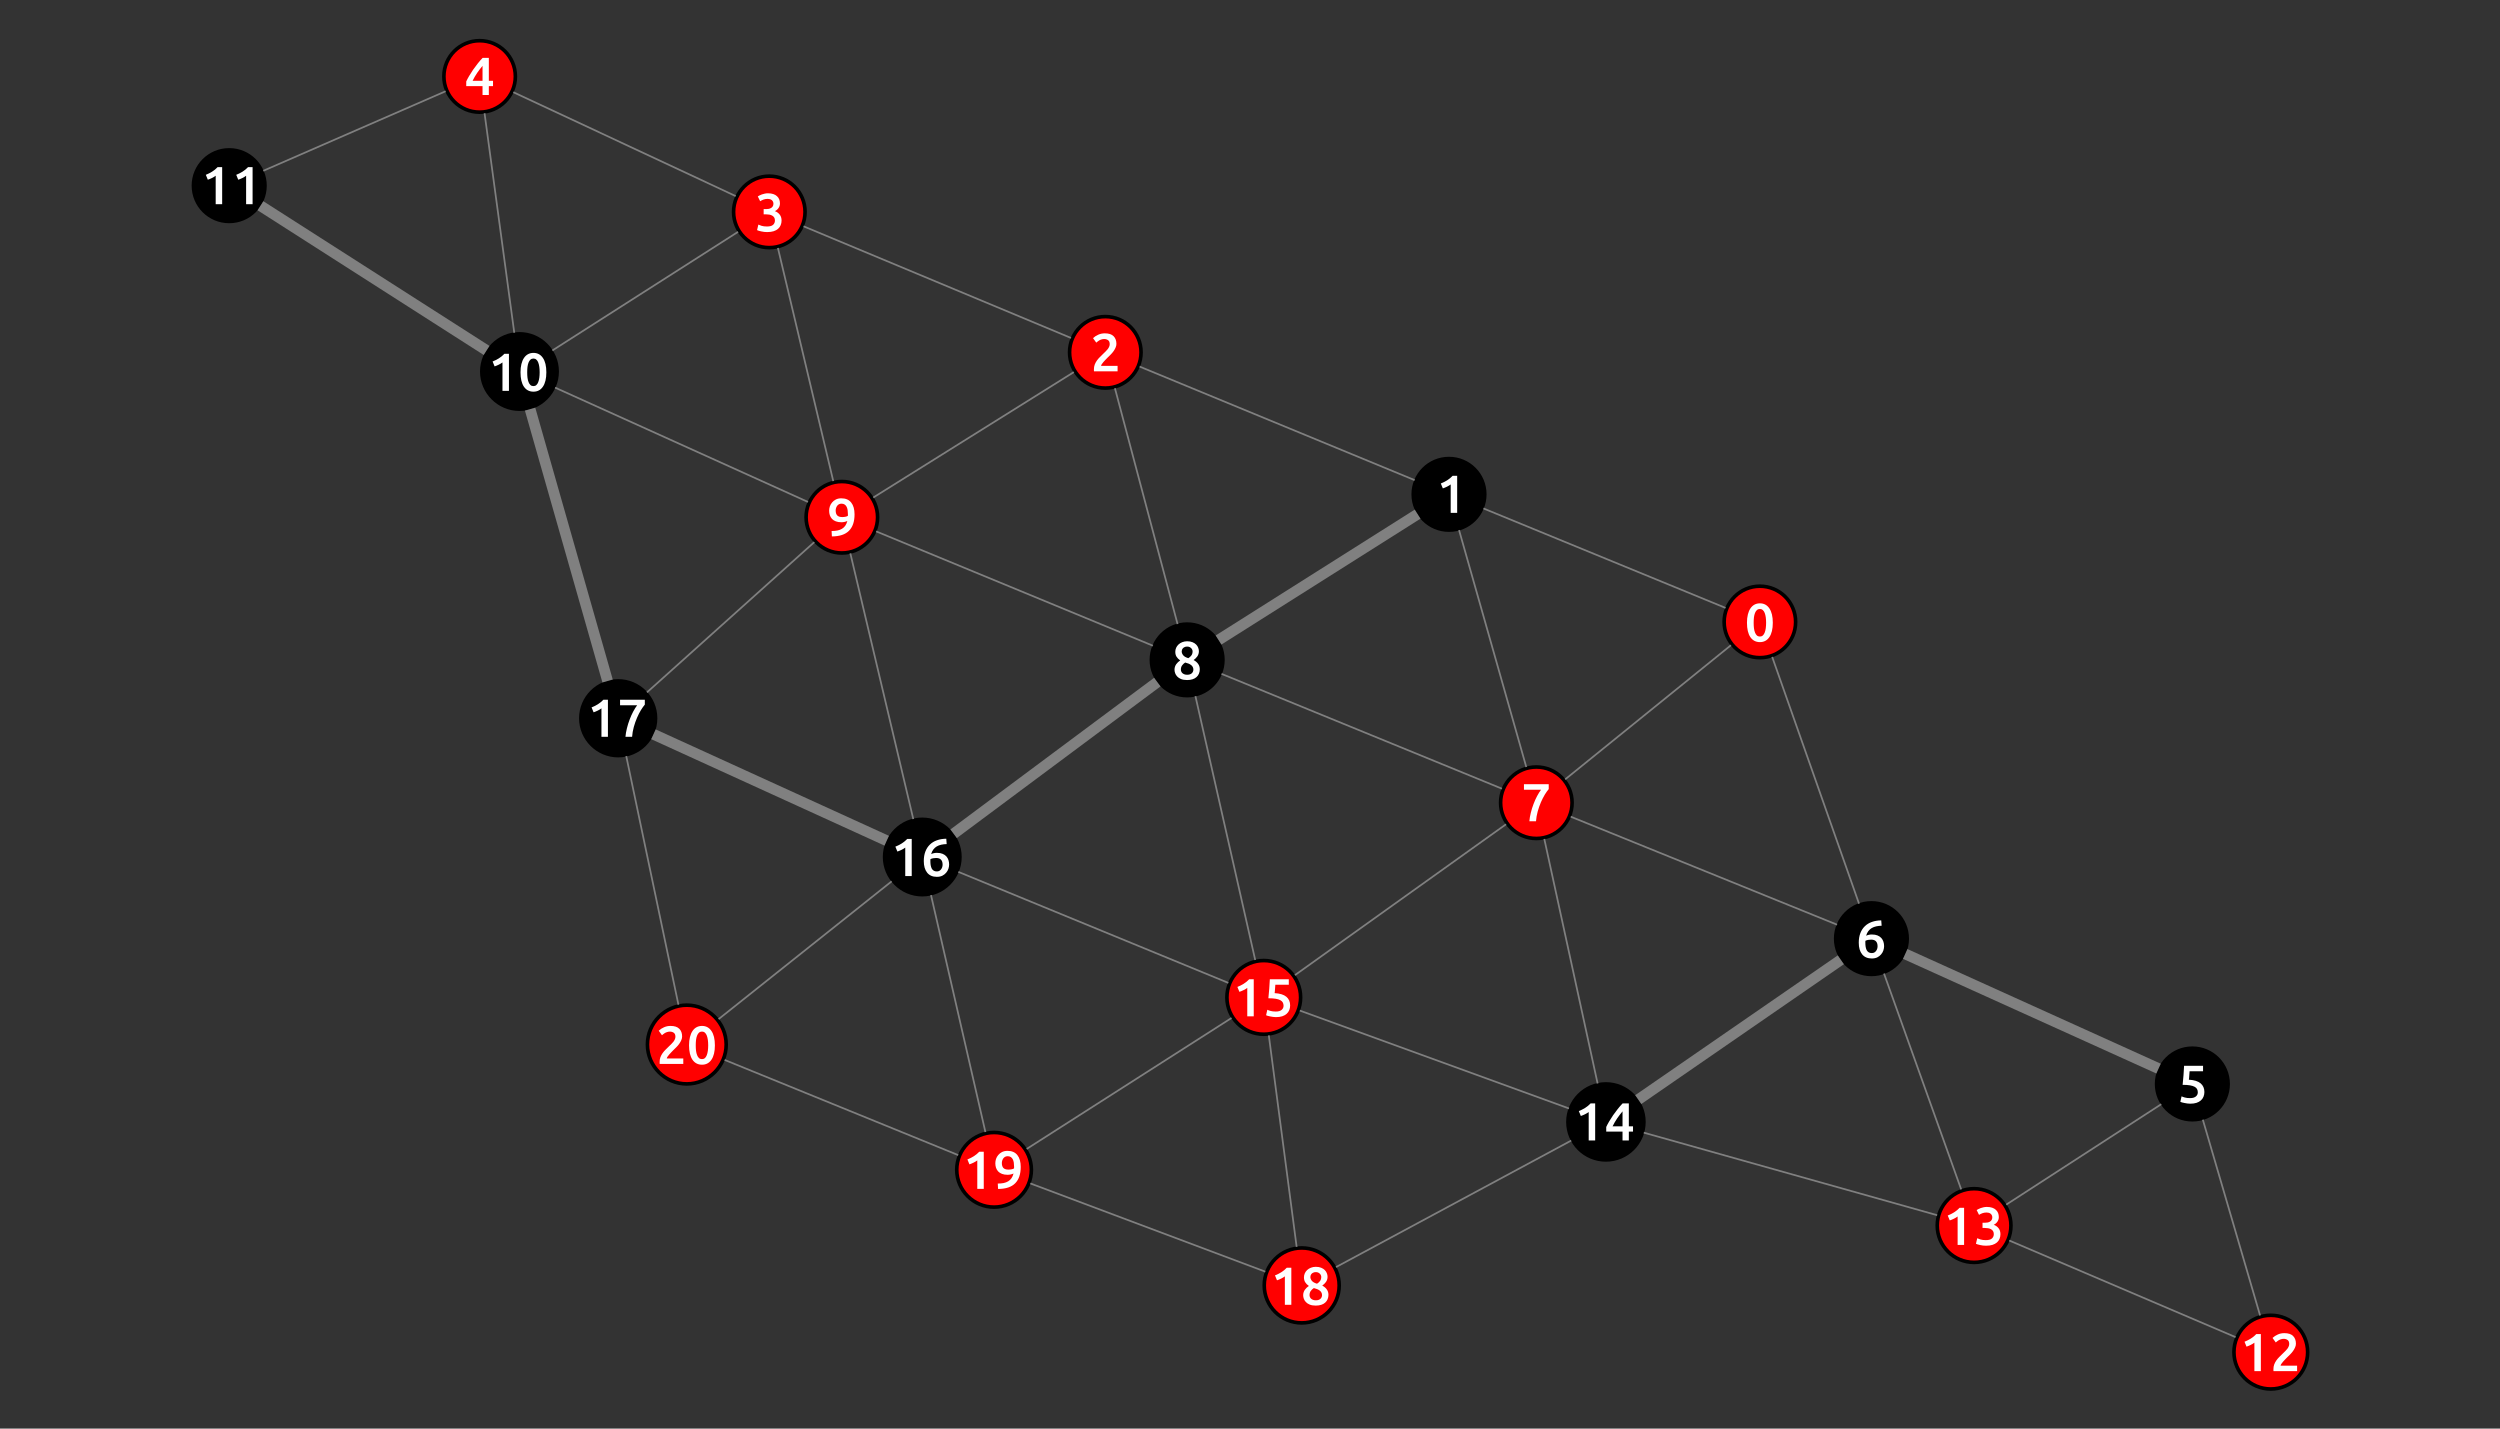 <?xml version="1.0" encoding="UTF-8"?>
<svg xmlns="http://www.w3.org/2000/svg" xmlns:xlink="http://www.w3.org/1999/xlink" width="700pt" height="400pt" viewBox="0 0 700 400" version="1.1">
<rect x="0" y="0" width="700" height="400" fill="#333333" stroke="none"/>
<defs>
<g>
<symbol overflow="visible" id="glyph0-0">
<path style="stroke:none;" d="M 0.75 0 L 0.75 -11.25 L 6.75 -11.25 L 6.75 0 Z M 6 -0.75 L 6 -10.5 L 1.5 -10.5 L 1.5 -0.75 Z "/>
</symbol>
<symbol overflow="visible" id="glyph0-1">
<path style="stroke:none;" d="M 7.875 -5.203 C 7.875 -3.453 7.551 -2.109 6.906 -1.172 C 6.27 -0.242 5.391 0.219 4.266 0.219 C 3.129 0.219 2.238 -0.242 1.594 -1.172 C 0.957 -2.109 0.641 -3.453 0.641 -5.203 C 0.641 -6.078 0.723 -6.848 0.891 -7.516 C 1.055 -8.191 1.297 -8.758 1.609 -9.219 C 1.922 -9.688 2.301 -10.039 2.75 -10.281 C 3.195 -10.52 3.703 -10.641 4.266 -10.641 C 5.391 -10.641 6.27 -10.172 6.906 -9.234 C 7.551 -8.297 7.875 -6.953 7.875 -5.203 Z M 6 -5.203 C 6 -5.742 5.969 -6.25 5.906 -6.719 C 5.844 -7.188 5.742 -7.594 5.609 -7.938 C 5.484 -8.281 5.305 -8.551 5.078 -8.75 C 4.859 -8.957 4.586 -9.062 4.266 -9.062 C 3.93 -9.062 3.648 -8.957 3.422 -8.75 C 3.203 -8.551 3.023 -8.281 2.891 -7.938 C 2.754 -7.594 2.656 -7.188 2.594 -6.719 C 2.539 -6.25 2.516 -5.742 2.516 -5.203 C 2.516 -4.66 2.539 -4.156 2.594 -3.688 C 2.656 -3.219 2.754 -2.812 2.891 -2.469 C 3.023 -2.125 3.203 -1.848 3.422 -1.641 C 3.648 -1.441 3.93 -1.344 4.266 -1.344 C 4.586 -1.344 4.859 -1.441 5.078 -1.641 C 5.305 -1.848 5.484 -2.125 5.609 -2.469 C 5.742 -2.812 5.844 -3.219 5.906 -3.688 C 5.969 -4.156 6 -4.66 6 -5.203 Z "/>
</symbol>
<symbol overflow="visible" id="glyph0-2">
<path style="stroke:none;" d="M 1.344 -8.234 C 1.926 -8.461 2.508 -8.754 3.094 -9.109 C 3.676 -9.473 4.195 -9.898 4.656 -10.391 L 5.922 -10.391 L 5.922 0 L 4.109 0 L 4.109 -7.969 C 3.836 -7.758 3.492 -7.551 3.078 -7.344 C 2.672 -7.145 2.281 -6.984 1.906 -6.859 Z "/>
</symbol>
<symbol overflow="visible" id="glyph0-3">
<path style="stroke:none;" d="M 7.219 -7.688 C 7.219 -7.332 7.141 -6.984 6.984 -6.641 C 6.836 -6.297 6.645 -5.957 6.406 -5.625 C 6.176 -5.301 5.91 -4.988 5.609 -4.688 C 5.305 -4.383 5.004 -4.086 4.703 -3.797 C 4.547 -3.641 4.367 -3.457 4.172 -3.25 C 3.973 -3.039 3.781 -2.832 3.594 -2.625 C 3.414 -2.414 3.258 -2.211 3.125 -2.016 C 3 -1.816 2.93 -1.656 2.922 -1.531 L 7.547 -1.531 L 7.547 0 L 0.938 0 C 0.926 -0.082 0.922 -0.18 0.922 -0.297 C 0.922 -0.41 0.922 -0.5 0.922 -0.562 C 0.922 -1.039 0.992 -1.477 1.141 -1.875 C 1.297 -2.281 1.5 -2.66 1.75 -3.016 C 2 -3.367 2.281 -3.695 2.594 -4 C 2.906 -4.312 3.219 -4.617 3.531 -4.922 C 3.77 -5.148 4 -5.375 4.219 -5.594 C 4.438 -5.812 4.629 -6.023 4.797 -6.234 C 4.961 -6.453 5.094 -6.676 5.188 -6.906 C 5.289 -7.133 5.344 -7.367 5.344 -7.609 C 5.344 -8.129 5.191 -8.5 4.891 -8.719 C 4.586 -8.938 4.223 -9.047 3.797 -9.047 C 3.516 -9.047 3.254 -9.004 3.016 -8.922 C 2.773 -8.848 2.562 -8.754 2.375 -8.641 C 2.188 -8.523 2.023 -8.41 1.891 -8.297 C 1.754 -8.18 1.648 -8.094 1.578 -8.031 L 0.672 -9.297 C 1.098 -9.703 1.594 -10.023 2.156 -10.266 C 2.719 -10.516 3.32 -10.641 3.969 -10.641 C 5.082 -10.641 5.898 -10.375 6.422 -9.844 C 6.953 -9.32 7.219 -8.602 7.219 -7.688 Z "/>
</symbol>
<symbol overflow="visible" id="glyph0-4">
<path style="stroke:none;" d="M 3.547 0.219 C 3.273 0.219 2.992 0.203 2.703 0.172 C 2.422 0.141 2.148 0.094 1.891 0.031 C 1.641 -0.02 1.41 -0.078 1.203 -0.141 C 0.992 -0.203 0.832 -0.266 0.719 -0.328 L 1.078 -1.875 C 1.285 -1.77 1.586 -1.656 1.984 -1.531 C 2.391 -1.406 2.891 -1.344 3.484 -1.344 C 4.273 -1.344 4.844 -1.492 5.188 -1.797 C 5.539 -2.109 5.719 -2.52 5.719 -3.031 C 5.719 -3.363 5.648 -3.641 5.516 -3.859 C 5.379 -4.078 5.191 -4.254 4.953 -4.391 C 4.723 -4.523 4.453 -4.617 4.141 -4.672 C 3.836 -4.723 3.52 -4.75 3.188 -4.75 L 2.562 -4.75 L 2.562 -6.219 L 3.312 -6.219 C 3.539 -6.219 3.77 -6.238 4 -6.281 C 4.238 -6.332 4.453 -6.414 4.641 -6.531 C 4.836 -6.645 4.992 -6.797 5.109 -6.984 C 5.234 -7.18 5.297 -7.426 5.297 -7.719 C 5.297 -7.957 5.25 -8.16 5.156 -8.328 C 5.07 -8.504 4.957 -8.645 4.812 -8.75 C 4.664 -8.863 4.492 -8.945 4.297 -9 C 4.109 -9.051 3.91 -9.078 3.703 -9.078 C 3.254 -9.078 2.852 -9.008 2.5 -8.875 C 2.156 -8.738 1.848 -8.586 1.578 -8.422 L 0.922 -9.766 C 1.055 -9.859 1.223 -9.953 1.422 -10.047 C 1.617 -10.148 1.836 -10.242 2.078 -10.328 C 2.328 -10.422 2.594 -10.492 2.875 -10.547 C 3.156 -10.609 3.453 -10.641 3.766 -10.641 C 4.348 -10.641 4.848 -10.566 5.266 -10.422 C 5.68 -10.285 6.023 -10.086 6.297 -9.828 C 6.578 -9.578 6.785 -9.281 6.922 -8.938 C 7.055 -8.594 7.125 -8.211 7.125 -7.797 C 7.125 -7.316 6.988 -6.883 6.719 -6.5 C 6.457 -6.125 6.117 -5.836 5.703 -5.641 C 6.242 -5.453 6.691 -5.133 7.047 -4.688 C 7.398 -4.25 7.578 -3.688 7.578 -3 C 7.578 -2.539 7.492 -2.113 7.328 -1.719 C 7.172 -1.32 6.926 -0.977 6.594 -0.688 C 6.27 -0.406 5.852 -0.18 5.344 -0.016 C 4.844 0.141 4.242 0.219 3.547 0.219 Z "/>
</symbol>
<symbol overflow="visible" id="glyph0-5">
<path style="stroke:none;" d="M 5.062 -8.156 C 4.812 -7.863 4.562 -7.551 4.312 -7.219 C 4.062 -6.895 3.812 -6.551 3.562 -6.188 C 3.32 -5.832 3.094 -5.469 2.875 -5.094 C 2.656 -4.719 2.457 -4.344 2.281 -3.969 L 5.062 -3.969 Z M 6.828 -10.391 L 6.828 -3.969 L 8 -3.969 L 8 -2.484 L 6.828 -2.484 L 6.828 0 L 5.062 0 L 5.062 -2.484 L 0.5 -2.484 L 0.5 -3.781 C 0.695 -4.219 0.961 -4.723 1.297 -5.297 C 1.629 -5.867 2 -6.453 2.406 -7.047 C 2.82 -7.648 3.258 -8.238 3.719 -8.812 C 4.176 -9.395 4.633 -9.922 5.094 -10.391 Z "/>
</symbol>
<symbol overflow="visible" id="glyph0-6">
<path style="stroke:none;" d="M 5.75 -2.969 C 5.75 -3.301 5.68 -3.598 5.547 -3.859 C 5.422 -4.117 5.191 -4.336 4.859 -4.516 C 4.535 -4.691 4.102 -4.828 3.562 -4.922 C 3.02 -5.016 2.332 -5.062 1.5 -5.062 C 1.613 -6.02 1.695 -6.93 1.75 -7.797 C 1.812 -8.66 1.863 -9.523 1.906 -10.391 L 7.219 -10.391 L 7.219 -8.859 L 3.453 -8.859 C 3.441 -8.691 3.426 -8.5 3.406 -8.281 C 3.395 -8.07 3.379 -7.859 3.359 -7.641 C 3.348 -7.422 3.332 -7.207 3.312 -7 C 3.289 -6.801 3.27 -6.633 3.25 -6.5 C 4.727 -6.414 5.82 -6.078 6.531 -5.484 C 7.238 -4.891 7.594 -4.078 7.594 -3.047 C 7.594 -2.578 7.508 -2.141 7.344 -1.734 C 7.188 -1.336 6.941 -0.992 6.609 -0.703 C 6.285 -0.41 5.875 -0.18 5.375 -0.016 C 4.875 0.141 4.285 0.219 3.609 0.219 C 3.336 0.219 3.062 0.195 2.781 0.156 C 2.508 0.125 2.242 0.078 1.984 0.016 C 1.734 -0.035 1.504 -0.086 1.297 -0.141 C 1.098 -0.203 0.953 -0.258 0.859 -0.312 L 1.203 -1.844 C 1.41 -1.738 1.711 -1.629 2.109 -1.516 C 2.504 -1.398 2.988 -1.344 3.562 -1.344 C 3.945 -1.344 4.281 -1.383 4.562 -1.469 C 4.844 -1.562 5.066 -1.68 5.234 -1.828 C 5.41 -1.984 5.539 -2.156 5.625 -2.344 C 5.707 -2.539 5.75 -2.75 5.75 -2.969 Z "/>
</symbol>
<symbol overflow="visible" id="glyph0-7">
<path style="stroke:none;" d="M 4.234 -5.062 C 3.941 -5.062 3.66 -5.035 3.391 -4.984 C 3.117 -4.93 2.875 -4.852 2.656 -4.75 C 2.645 -4.676 2.633 -4.586 2.625 -4.484 C 2.625 -4.391 2.625 -4.301 2.625 -4.219 C 2.625 -3.812 2.648 -3.43 2.703 -3.078 C 2.766 -2.723 2.859 -2.41 2.984 -2.141 C 3.117 -1.879 3.305 -1.672 3.547 -1.516 C 3.785 -1.367 4.078 -1.297 4.422 -1.297 C 4.711 -1.297 4.957 -1.352 5.156 -1.469 C 5.363 -1.594 5.531 -1.75 5.656 -1.938 C 5.789 -2.125 5.891 -2.328 5.953 -2.547 C 6.016 -2.773 6.047 -2.992 6.047 -3.203 C 6.047 -3.805 5.898 -4.266 5.609 -4.578 C 5.316 -4.898 4.859 -5.062 4.234 -5.062 Z M 4.453 -6.5 C 5.078 -6.5 5.602 -6.41 6.031 -6.234 C 6.469 -6.055 6.82 -5.816 7.094 -5.516 C 7.363 -5.211 7.562 -4.863 7.688 -4.469 C 7.812 -4.082 7.875 -3.672 7.875 -3.234 C 7.875 -2.848 7.805 -2.445 7.672 -2.031 C 7.535 -1.625 7.32 -1.254 7.031 -0.922 C 6.75 -0.586 6.395 -0.312 5.969 -0.094 C 5.539 0.113 5.031 0.219 4.438 0.219 C 3.25 0.219 2.344 -0.172 1.719 -0.953 C 1.094 -1.734 0.781 -2.816 0.781 -4.203 C 0.781 -5.203 0.926 -6.086 1.219 -6.859 C 1.52 -7.641 1.941 -8.289 2.484 -8.812 C 3.023 -9.344 3.68 -9.742 4.453 -10.016 C 5.234 -10.297 6.109 -10.441 7.078 -10.453 L 7.188 -8.953 C 6.645 -8.941 6.141 -8.883 5.672 -8.781 C 5.203 -8.676 4.781 -8.516 4.406 -8.297 C 4.039 -8.078 3.723 -7.789 3.453 -7.438 C 3.191 -7.094 2.988 -6.664 2.844 -6.156 C 3.332 -6.383 3.867 -6.5 4.453 -6.5 Z "/>
</symbol>
<symbol overflow="visible" id="glyph0-8">
<path style="stroke:none;" d="M 2.312 0 C 2.375 -0.758 2.508 -1.555 2.719 -2.391 C 2.926 -3.234 3.18 -4.051 3.484 -4.844 C 3.785 -5.645 4.117 -6.391 4.484 -7.078 C 4.859 -7.773 5.223 -8.359 5.578 -8.828 L 0.797 -8.828 L 0.797 -10.391 L 7.734 -10.391 L 7.734 -9.016 C 7.41 -8.641 7.051 -8.133 6.656 -7.5 C 6.27 -6.863 5.898 -6.141 5.547 -5.328 C 5.203 -4.523 4.898 -3.66 4.641 -2.734 C 4.391 -1.816 4.234 -0.906 4.172 0 Z "/>
</symbol>
<symbol overflow="visible" id="glyph0-9">
<path style="stroke:none;" d="M 7.797 -2.797 C 7.797 -2.359 7.719 -1.953 7.562 -1.578 C 7.414 -1.211 7.191 -0.895 6.891 -0.625 C 6.598 -0.352 6.227 -0.145 5.781 0 C 5.332 0.145 4.82 0.219 4.25 0.219 C 3.562 0.219 2.992 0.125 2.547 -0.062 C 2.098 -0.25 1.738 -0.488 1.469 -0.781 C 1.195 -1.07 1.004 -1.383 0.891 -1.719 C 0.773 -2.051 0.719 -2.367 0.719 -2.672 C 0.719 -2.973 0.758 -3.25 0.844 -3.5 C 0.926 -3.758 1.039 -3.992 1.188 -4.203 C 1.344 -4.422 1.516 -4.617 1.703 -4.797 C 1.898 -4.973 2.102 -5.133 2.312 -5.281 C 1.852 -5.602 1.508 -5.953 1.281 -6.328 C 1.051 -6.703 0.938 -7.156 0.938 -7.688 C 0.938 -8.082 1.016 -8.457 1.172 -8.812 C 1.328 -9.164 1.551 -9.477 1.844 -9.75 C 2.133 -10.02 2.484 -10.234 2.891 -10.391 C 3.305 -10.555 3.766 -10.641 4.266 -10.641 C 4.848 -10.641 5.348 -10.551 5.766 -10.375 C 6.18 -10.207 6.52 -9.988 6.781 -9.719 C 7.051 -9.445 7.242 -9.145 7.359 -8.812 C 7.484 -8.488 7.547 -8.172 7.547 -7.859 C 7.547 -7.305 7.395 -6.816 7.094 -6.391 C 6.789 -5.973 6.445 -5.641 6.062 -5.391 C 6.645 -5.066 7.078 -4.691 7.359 -4.266 C 7.648 -3.848 7.797 -3.359 7.797 -2.797 Z M 2.5 -2.703 C 2.5 -2.547 2.531 -2.383 2.594 -2.219 C 2.656 -2.051 2.754 -1.895 2.891 -1.75 C 3.035 -1.613 3.219 -1.5 3.438 -1.406 C 3.656 -1.312 3.93 -1.266 4.266 -1.266 C 4.555 -1.266 4.812 -1.301 5.031 -1.375 C 5.258 -1.457 5.441 -1.566 5.578 -1.703 C 5.723 -1.836 5.828 -1.992 5.891 -2.172 C 5.961 -2.348 6 -2.523 6 -2.703 C 6 -2.984 5.941 -3.227 5.828 -3.438 C 5.723 -3.645 5.566 -3.828 5.359 -3.984 C 5.16 -4.141 4.922 -4.273 4.641 -4.391 C 4.359 -4.504 4.047 -4.602 3.703 -4.688 C 3.348 -4.457 3.055 -4.18 2.828 -3.859 C 2.609 -3.535 2.5 -3.148 2.5 -2.703 Z M 5.781 -7.828 C 5.781 -7.961 5.75 -8.102 5.688 -8.25 C 5.633 -8.406 5.547 -8.547 5.422 -8.672 C 5.297 -8.805 5.141 -8.922 4.953 -9.016 C 4.766 -9.109 4.535 -9.156 4.266 -9.156 C 3.992 -9.156 3.758 -9.109 3.562 -9.016 C 3.363 -8.93 3.203 -8.82 3.078 -8.688 C 2.961 -8.551 2.875 -8.406 2.812 -8.25 C 2.758 -8.102 2.734 -7.953 2.734 -7.797 C 2.734 -7.422 2.875 -7.062 3.156 -6.719 C 3.438 -6.375 3.914 -6.102 4.594 -5.906 C 4.957 -6.133 5.242 -6.395 5.453 -6.688 C 5.672 -6.988 5.781 -7.367 5.781 -7.828 Z "/>
</symbol>
<symbol overflow="visible" id="glyph0-10">
<path style="stroke:none;" d="M 4.312 -5.391 C 4.594 -5.391 4.875 -5.414 5.156 -5.469 C 5.438 -5.52 5.676 -5.602 5.875 -5.719 C 5.883 -5.82 5.891 -5.914 5.891 -6 C 5.891 -6.082 5.891 -6.148 5.891 -6.203 C 5.891 -6.609 5.863 -6.988 5.812 -7.344 C 5.758 -7.695 5.664 -8.004 5.531 -8.266 C 5.395 -8.535 5.207 -8.75 4.969 -8.906 C 4.738 -9.062 4.445 -9.141 4.094 -9.141 C 3.801 -9.141 3.551 -9.078 3.344 -8.953 C 3.145 -8.836 2.977 -8.68 2.844 -8.484 C 2.719 -8.297 2.625 -8.094 2.562 -7.875 C 2.5 -7.656 2.469 -7.441 2.469 -7.234 C 2.469 -6.617 2.613 -6.156 2.906 -5.844 C 3.207 -5.539 3.676 -5.391 4.312 -5.391 Z M 5.734 -4.297 C 5.492 -4.18 5.227 -4.094 4.938 -4.031 C 4.645 -3.969 4.363 -3.938 4.094 -3.938 C 3.477 -3.938 2.953 -4.02 2.516 -4.188 C 2.078 -4.352 1.719 -4.582 1.438 -4.875 C 1.164 -5.176 0.961 -5.52 0.828 -5.906 C 0.703 -6.301 0.641 -6.723 0.641 -7.172 C 0.641 -7.555 0.703 -7.953 0.828 -8.359 C 0.961 -8.766 1.172 -9.133 1.453 -9.469 C 1.734 -9.812 2.086 -10.094 2.516 -10.312 C 2.953 -10.531 3.461 -10.641 4.047 -10.641 C 5.266 -10.641 6.188 -10.242 6.812 -9.453 C 7.438 -8.672 7.75 -7.566 7.75 -6.141 C 7.75 -4.117 7.227 -2.586 6.188 -1.547 C 5.156 -0.504 3.562 0.02 1.406 0.031 L 1.328 -1.484 C 1.93 -1.484 2.473 -1.531 2.953 -1.625 C 3.441 -1.727 3.867 -1.891 4.234 -2.109 C 4.598 -2.328 4.906 -2.613 5.156 -2.969 C 5.406 -3.332 5.598 -3.773 5.734 -4.297 Z "/>
</symbol>
</g>
</defs>
<g id="surface879">
<path style="fill-rule:nonzero;fill:rgb(100%,0%,0%);fill-opacity:1;stroke-width:0.023;stroke-linecap:butt;stroke-linejoin:miter;stroke:rgb(0%,0%,0%);stroke-opacity:1;stroke-miterlimit:10;" d="M 0.226 0 C 0.226 0.125 0.125 0.226 -0 0.226 C -0.125 0.226 -0.226 0.125 -0.226 0 C -0.226 -0.125 -0.125 -0.226 -0 -0.226 C 0.125 -0.226 0.226 -0.125 0.226 0 Z " transform="matrix(44.282,0,0,44.282,492.767,174.144)"/>
<g style="fill:rgb(100%,100%,100%);fill-opacity:1;">
  <use xlink:href="#glyph0-1" x="488.51" y="179.574"/>
</g>
<path style="fill-rule:nonzero;fill:rgb(0%,0%,0%);fill-opacity:1;stroke-width:0.023;stroke-linecap:butt;stroke-linejoin:miter;stroke:rgb(0%,0%,0%);stroke-opacity:1;stroke-miterlimit:10;" d="M 0.226 -0 C 0.226 0.125 0.125 0.226 0 0.226 C -0.125 0.226 -0.226 0.125 -0.226 -0 C -0.226 -0.125 -0.125 -0.226 0 -0.226 C 0.125 -0.226 0.226 -0.125 0.226 -0 Z " transform="matrix(44.282,0,0,44.282,405.719,138.414)"/>
<g style="fill:rgb(100%,100%,100%);fill-opacity:1;">
  <use xlink:href="#glyph0-2" x="402.086" y="143.61"/>
</g>
<path style="fill-rule:nonzero;fill:rgb(100%,0%,0%);fill-opacity:1;stroke-width:0.023;stroke-linecap:butt;stroke-linejoin:miter;stroke:rgb(0%,0%,0%);stroke-opacity:1;stroke-miterlimit:10;" d="M 0.226 0 C 0.226 0.125 0.125 0.226 -0 0.226 C -0.125 0.226 -0.226 0.125 -0.226 0 C -0.226 -0.125 -0.125 -0.226 -0 -0.226 C 0.125 -0.226 0.226 -0.125 0.226 0 Z " transform="matrix(44.282,0,0,44.282,309.486,98.655)"/>
<g style="fill:rgb(100%,100%,100%);fill-opacity:1;">
  <use xlink:href="#glyph0-3" x="305.376" y="103.975"/>
</g>
<path style="fill-rule:nonzero;fill:rgb(100%,0%,0%);fill-opacity:1;stroke-width:0.023;stroke-linecap:butt;stroke-linejoin:miter;stroke:rgb(0%,0%,0%);stroke-opacity:1;stroke-miterlimit:10;" d="M 0.226 -0 C 0.226 0.125 0.125 0.226 0 0.226 C -0.125 0.226 -0.226 0.125 -0.226 -0 C -0.226 -0.125 -0.125 -0.226 0 -0.226 C 0.125 -0.226 0.226 -0.125 0.226 -0 Z " transform="matrix(44.282,0,0,44.282,215.41,59.332)"/>
<g style="fill:rgb(100%,100%,100%);fill-opacity:1;">
  <use xlink:href="#glyph0-4" x="211.261" y="64.762"/>
</g>
<path style="fill-rule:nonzero;fill:rgb(100%,0%,0%);fill-opacity:1;stroke-width:0.023;stroke-linecap:butt;stroke-linejoin:miter;stroke:rgb(0%,0%,0%);stroke-opacity:1;stroke-miterlimit:10;" d="M 0.226 -0 C 0.226 0.125 0.125 0.226 0 0.226 C -0.125 0.226 -0.226 0.125 -0.226 -0 C -0.226 -0.125 -0.125 -0.226 0 -0.226 C 0.125 -0.226 0.226 -0.125 0.226 -0 Z " transform="matrix(44.282,0,0,44.282,134.296,21.4)"/>
<g style="fill:rgb(100%,100%,100%);fill-opacity:1;">
  <use xlink:href="#glyph0-5" x="130.046" y="26.595"/>
</g>
<path style="fill-rule:nonzero;fill:rgb(0%,0%,0%);fill-opacity:1;stroke-width:0.023;stroke-linecap:butt;stroke-linejoin:miter;stroke:rgb(0%,0%,0%);stroke-opacity:1;stroke-miterlimit:10;" d="M 0.226 0 C 0.226 0.125 0.125 0.226 -0 0.226 C -0.125 0.226 -0.226 0.125 -0.226 0 C -0.226 -0.125 -0.125 -0.226 -0 -0.226 C 0.125 -0.226 0.226 -0.125 0.226 0 Z " transform="matrix(44.282,0,0,44.282,613.861,303.512)"/>
<g style="fill:rgb(100%,100%,100%);fill-opacity:1;">
  <use xlink:href="#glyph0-6" x="609.635" y="308.816"/>
</g>
<path style="fill-rule:nonzero;fill:rgb(0%,0%,0%);fill-opacity:1;stroke-width:0.023;stroke-linecap:butt;stroke-linejoin:miter;stroke:rgb(0%,0%,0%);stroke-opacity:1;stroke-miterlimit:10;" d="M 0.226 -0 C 0.226 0.125 0.125 0.226 -0 0.226 C -0.125 0.226 -0.226 0.125 -0.226 -0 C -0.226 -0.125 -0.125 -0.226 -0 -0.226 C 0.125 -0.226 0.226 -0.125 0.226 -0 Z " transform="matrix(44.282,0,0,44.282,524.001,262.822)"/>
<g style="fill:rgb(100%,100%,100%);fill-opacity:1;">
  <use xlink:href="#glyph0-7" x="519.672" y="268.157"/>
</g>
<path style="fill-rule:nonzero;fill:rgb(100%,0%,0%);fill-opacity:1;stroke-width:0.023;stroke-linecap:butt;stroke-linejoin:miter;stroke:rgb(0%,0%,0%);stroke-opacity:1;stroke-miterlimit:10;" d="M 0.226 -0 C 0.226 0.125 0.125 0.226 -0 0.226 C -0.125 0.226 -0.226 0.125 -0.226 -0 C -0.226 -0.125 -0.125 -0.226 -0 -0.226 C 0.125 -0.226 0.226 -0.125 0.226 -0 Z " transform="matrix(44.282,0,0,44.282,430.176,224.766)"/>
<g style="fill:rgb(100%,100%,100%);fill-opacity:1;">
  <use xlink:href="#glyph0-8" x="425.91" y="229.961"/>
</g>
<path style="fill-rule:nonzero;fill:rgb(0%,0%,0%);fill-opacity:1;stroke-width:0.023;stroke-linecap:butt;stroke-linejoin:miter;stroke:rgb(0%,0%,0%);stroke-opacity:1;stroke-miterlimit:10;" d="M 0.226 0 C 0.226 0.125 0.125 0.226 0 0.226 C -0.125 0.226 -0.226 0.125 -0.226 0 C -0.226 -0.125 -0.125 -0.226 0 -0.226 C 0.125 -0.226 0.226 -0.125 0.226 0 Z " transform="matrix(44.282,0,0,44.282,332.402,184.765)"/>
<g style="fill:rgb(100%,100%,100%);fill-opacity:1;">
  <use xlink:href="#glyph0-9" x="328.144" y="190.195"/>
</g>
<path style="fill-rule:nonzero;fill:rgb(100%,0%,0%);fill-opacity:1;stroke-width:0.023;stroke-linecap:butt;stroke-linejoin:miter;stroke:rgb(0%,0%,0%);stroke-opacity:1;stroke-miterlimit:10;" d="M 0.226 -0 C 0.226 0.125 0.125 0.226 0 0.226 C -0.125 0.226 -0.226 0.125 -0.226 -0 C -0.226 -0.125 -0.125 -0.226 0 -0.226 C 0.125 -0.226 0.226 -0.125 0.226 -0 Z " transform="matrix(44.282,0,0,44.282,235.717,144.833)"/>
<g style="fill:rgb(100%,100%,100%);fill-opacity:1;">
  <use xlink:href="#glyph0-10" x="231.522" y="150.169"/>
</g>
<path style="fill-rule:nonzero;fill:rgb(0%,0%,0%);fill-opacity:1;stroke-width:0.023;stroke-linecap:butt;stroke-linejoin:miter;stroke:rgb(0%,0%,0%);stroke-opacity:1;stroke-miterlimit:10;" d="M 0.238 0 C 0.238 0.131 0.131 0.238 0 0.238 C -0.131 0.238 -0.238 0.131 -0.238 0 C -0.238 -0.131 -0.131 -0.238 0 -0.238 C 0.131 -0.238 0.238 -0.131 0.238 0 Z " transform="matrix(44.282,0,0,44.282,145.451,104.022)"/>
<g style="fill:rgb(100%,100%,100%);fill-opacity:1;">
  <use xlink:href="#glyph0-2" x="136.582" y="109.451"/>
  <use xlink:href="#glyph0-1" x="145.102" y="109.451"/>
</g>
<path style="fill-rule:nonzero;fill:rgb(0%,0%,0%);fill-opacity:1;stroke-width:0.023;stroke-linecap:butt;stroke-linejoin:miter;stroke:rgb(0%,0%,0%);stroke-opacity:1;stroke-miterlimit:10;" d="M 0.226 -0 C 0.226 0.125 0.125 0.226 -0 0.226 C -0.125 0.226 -0.226 0.125 -0.226 -0 C -0.226 -0.125 -0.125 -0.226 -0 -0.226 C 0.125 -0.226 0.226 -0.125 0.226 -0 Z " transform="matrix(44.282,0,0,44.282,64.176,51.986)"/>
<g style="fill:rgb(100%,100%,100%);fill-opacity:1;">
  <use xlink:href="#glyph0-2" x="56.283" y="57.181"/>
  <use xlink:href="#glyph0-2" x="64.803" y="57.181"/>
</g>
<path style="fill-rule:nonzero;fill:rgb(100%,0%,0%);fill-opacity:1;stroke-width:0.023;stroke-linecap:butt;stroke-linejoin:miter;stroke:rgb(0%,0%,0%);stroke-opacity:1;stroke-miterlimit:10;" d="M 0.233 0 C 0.233 0.129 0.129 0.233 0 0.233 C -0.129 0.233 -0.233 0.129 -0.233 0 C -0.233 -0.129 -0.129 -0.233 0 -0.233 C 0.129 -0.233 0.233 -0.129 0.233 0 Z " transform="matrix(44.282,0,0,44.282,635.824,378.6)"/>
<g style="fill:rgb(100%,100%,100%);fill-opacity:1;">
  <use xlink:href="#glyph0-2" x="627.119" y="383.92"/>
  <use xlink:href="#glyph0-3" x="635.639" y="383.92"/>
</g>
<path style="fill-rule:nonzero;fill:rgb(100%,0%,0%);fill-opacity:1;stroke-width:0.023;stroke-linecap:butt;stroke-linejoin:miter;stroke:rgb(0%,0%,0%);stroke-opacity:1;stroke-miterlimit:10;" d="M 0.233 0 C 0.233 0.129 0.129 0.233 0 0.233 C -0.129 0.233 -0.233 0.129 -0.233 0 C -0.233 -0.129 -0.129 -0.233 0 -0.233 C 0.129 -0.233 0.233 -0.129 0.233 0 Z " transform="matrix(44.282,0,0,44.282,552.746,343.151)"/>
<g style="fill:rgb(100%,100%,100%);fill-opacity:1;">
  <use xlink:href="#glyph0-2" x="544.025" y="348.58"/>
  <use xlink:href="#glyph0-4" x="552.545" y="348.58"/>
</g>
<path style="fill-rule:nonzero;fill:rgb(0%,0%,0%);fill-opacity:1;stroke-width:0.023;stroke-linecap:butt;stroke-linejoin:miter;stroke:rgb(0%,0%,0%);stroke-opacity:1;stroke-miterlimit:10;" d="M 0.24 0 C 0.24 0.133 0.132 0.24 -0 0.24 C -0.133 0.24 -0.24 0.133 -0.24 0 C -0.24 -0.132 -0.133 -0.24 -0 -0.24 C 0.132 -0.24 0.24 -0.132 0.24 0 Z " transform="matrix(44.282,0,0,44.282,449.657,314.139)"/>
<g style="fill:rgb(100%,100%,100%);fill-opacity:1;">
  <use xlink:href="#glyph0-2" x="440.725" y="319.335"/>
  <use xlink:href="#glyph0-5" x="449.245" y="319.335"/>
</g>
<path style="fill-rule:nonzero;fill:rgb(100%,0%,0%);fill-opacity:1;stroke-width:0.023;stroke-linecap:butt;stroke-linejoin:miter;stroke:rgb(0%,0%,0%);stroke-opacity:1;stroke-miterlimit:10;" d="M 0.233 -0 C 0.233 0.129 0.129 0.233 -0 0.233 C -0.129 0.233 -0.233 0.129 -0.233 -0 C -0.233 -0.129 -0.129 -0.233 -0 -0.233 C 0.129 -0.233 0.233 -0.129 0.233 -0 Z " transform="matrix(44.282,0,0,44.282,353.853,279.271)"/>
<g style="fill:rgb(100%,100%,100%);fill-opacity:1;">
  <use xlink:href="#glyph0-2" x="345.125" y="284.576"/>
  <use xlink:href="#glyph0-6" x="353.645" y="284.576"/>
</g>
<path style="fill-rule:nonzero;fill:rgb(0%,0%,0%);fill-opacity:1;stroke-width:0.023;stroke-linecap:butt;stroke-linejoin:miter;stroke:rgb(0%,0%,0%);stroke-opacity:1;stroke-miterlimit:10;" d="M 0.238 -0 C 0.238 0.131 0.131 0.238 -0 0.238 C -0.131 0.238 -0.238 0.131 -0.238 -0 C -0.238 -0.131 -0.131 -0.238 -0 -0.238 C 0.131 -0.238 0.238 -0.131 0.238 -0 Z " transform="matrix(44.282,0,0,44.282,258.231,239.961)"/>
<g style="fill:rgb(100%,100%,100%);fill-opacity:1;">
  <use xlink:href="#glyph0-2" x="249.361" y="245.297"/>
  <use xlink:href="#glyph0-7" x="257.881" y="245.297"/>
</g>
<path style="fill-rule:nonzero;fill:rgb(0%,0%,0%);fill-opacity:1;stroke-width:0.023;stroke-linecap:butt;stroke-linejoin:miter;stroke:rgb(0%,0%,0%);stroke-opacity:1;stroke-miterlimit:10;" d="M 0.236 -0 C 0.236 0.13 0.13 0.236 0 0.236 C -0.13 0.236 -0.236 0.13 -0.236 -0 C -0.236 -0.13 -0.13 -0.236 0 -0.236 C 0.13 -0.236 0.236 -0.13 0.236 -0 Z " transform="matrix(44.282,0,0,44.282,173.096,201.113)"/>
<g style="fill:rgb(100%,100%,100%);fill-opacity:1;">
  <use xlink:href="#glyph0-2" x="164.297" y="206.309"/>
  <use xlink:href="#glyph0-8" x="172.817" y="206.309"/>
</g>
<path style="fill-rule:nonzero;fill:rgb(100%,0%,0%);fill-opacity:1;stroke-width:0.023;stroke-linecap:butt;stroke-linejoin:miter;stroke:rgb(0%,0%,0%);stroke-opacity:1;stroke-miterlimit:10;" d="M 0.237 -0 C 0.237 0.131 0.131 0.237 0 0.237 C -0.131 0.237 -0.237 0.131 -0.237 -0 C -0.237 -0.131 -0.131 -0.237 0 -0.237 C 0.131 -0.237 0.237 -0.131 0.237 -0 Z " transform="matrix(44.282,0,0,44.282,364.48,359.919)"/>
<g style="fill:rgb(100%,100%,100%);fill-opacity:1;">
  <use xlink:href="#glyph0-2" x="355.65" y="365.349"/>
  <use xlink:href="#glyph0-9" x="364.17" y="365.349"/>
</g>
<path style="fill-rule:nonzero;fill:rgb(100%,0%,0%);fill-opacity:1;stroke-width:0.023;stroke-linecap:butt;stroke-linejoin:miter;stroke:rgb(0%,0%,0%);stroke-opacity:1;stroke-miterlimit:10;" d="M 0.236 -0 C 0.236 0.13 0.13 0.236 -0 0.236 C -0.13 0.236 -0.236 0.13 -0.236 -0 C -0.236 -0.13 -0.13 -0.236 -0 -0.236 C 0.13 -0.236 0.236 -0.13 0.236 -0 Z " transform="matrix(44.282,0,0,44.282,278.338,327.544)"/>
<g style="fill:rgb(100%,100%,100%);fill-opacity:1;">
  <use xlink:href="#glyph0-2" x="269.531" y="332.88"/>
  <use xlink:href="#glyph0-10" x="278.051" y="332.88"/>
</g>
<path style="fill-rule:nonzero;fill:rgb(100%,0%,0%);fill-opacity:1;stroke-width:0.023;stroke-linecap:butt;stroke-linejoin:miter;stroke:rgb(0%,0%,0%);stroke-opacity:1;stroke-miterlimit:10;" d="M 0.249 -0 C 0.249 0.137 0.137 0.249 0 0.249 C -0.137 0.249 -0.249 0.137 -0.249 -0 C -0.249 -0.137 -0.137 -0.249 0 -0.249 C 0.137 -0.249 0.249 -0.137 0.249 -0 Z " transform="matrix(44.282,0,0,44.282,192.308,292.469)"/>
<g style="fill:rgb(100%,100%,100%);fill-opacity:1;">
  <use xlink:href="#glyph0-3" x="183.774" y="297.899"/>
  <use xlink:href="#glyph0-1" x="192.294" y="297.899"/>
</g>
<path style="fill:none;stroke-width:0.011;stroke-linecap:butt;stroke-linejoin:miter;stroke:rgb(50.196%,50.196%,50.196%);stroke-opacity:1;stroke-miterlimit:10;" d="M 1.966 1.852 L 0.435 1.223 " transform="matrix(44.282,0,0,44.282,396.094,88.207)"/>
<path style="fill:none;stroke-width:0.011;stroke-linecap:butt;stroke-linejoin:miter;stroke:rgb(50.196%,50.196%,50.196%);stroke-opacity:1;stroke-miterlimit:10;" d="M 2.261 2.162 L 2.81 3.722 " transform="matrix(44.282,0,0,44.282,396.094,88.207)"/>
<path style="fill:none;stroke-width:0.011;stroke-linecap:butt;stroke-linejoin:miter;stroke:rgb(50.196%,50.196%,50.196%);stroke-opacity:1;stroke-miterlimit:10;" d="M 2 2.088 L 0.952 2.936 " transform="matrix(44.282,0,0,44.282,396.094,88.207)"/>
<path style="fill:none;stroke-width:0.011;stroke-linecap:butt;stroke-linejoin:miter;stroke:rgb(50.196%,50.196%,50.196%);stroke-opacity:1;stroke-miterlimit:10;" d="M 0 1.044 L -1.739 0.326 " transform="matrix(44.282,0,0,44.282,396.094,88.207)"/>
<path style="fill:none;stroke-width:0.011;stroke-linecap:butt;stroke-linejoin:miter;stroke:rgb(50.196%,50.196%,50.196%);stroke-opacity:1;stroke-miterlimit:10;" d="M 0.281 1.36 L 0.706 2.858 " transform="matrix(44.282,0,0,44.282,396.094,88.207)"/>
<path style="fill:none;stroke-width:0.068;stroke-linecap:butt;stroke-linejoin:miter;stroke:rgb(50.196%,50.196%,50.196%);stroke-opacity:1;stroke-miterlimit:10;" d="M 0.019 1.259 L -1.24 2.055 " transform="matrix(44.282,0,0,44.282,396.094,88.207)"/>
<path style="fill:none;stroke-width:0.011;stroke-linecap:butt;stroke-linejoin:miter;stroke:rgb(50.196%,50.196%,50.196%);stroke-opacity:1;stroke-miterlimit:10;" d="M -2.173 0.145 L -3.864 -0.561 " transform="matrix(44.282,0,0,44.282,396.094,88.207)"/>
<path style="fill:none;stroke-width:0.011;stroke-linecap:butt;stroke-linejoin:miter;stroke:rgb(50.196%,50.196%,50.196%);stroke-opacity:1;stroke-miterlimit:10;" d="M -1.895 0.463 L -1.499 1.954 " transform="matrix(44.282,0,0,44.282,396.094,88.207)"/>
<path style="fill:none;stroke-width:0.011;stroke-linecap:butt;stroke-linejoin:miter;stroke:rgb(50.196%,50.196%,50.196%);stroke-opacity:1;stroke-miterlimit:10;" d="M -2.155 0.361 L -3.423 1.154 " transform="matrix(44.282,0,0,44.282,396.094,88.207)"/>
<path style="fill:none;stroke-width:0.011;stroke-linecap:butt;stroke-linejoin:miter;stroke:rgb(50.196%,50.196%,50.196%);stroke-opacity:1;stroke-miterlimit:10;" d="M -4.293 -0.752 L -5.699 -1.409 " transform="matrix(44.282,0,0,44.282,396.094,88.207)"/>
<path style="fill:none;stroke-width:0.011;stroke-linecap:butt;stroke-linejoin:miter;stroke:rgb(50.196%,50.196%,50.196%);stroke-opacity:1;stroke-miterlimit:10;" d="M -4.026 -0.424 L -3.676 1.05 " transform="matrix(44.282,0,0,44.282,396.094,88.207)"/>
<path style="fill:none;stroke-width:0.011;stroke-linecap:butt;stroke-linejoin:miter;stroke:rgb(50.196%,50.196%,50.196%);stroke-opacity:1;stroke-miterlimit:10;" d="M -4.278 -0.526 L -5.452 0.224 " transform="matrix(44.282,0,0,44.282,396.094,88.207)"/>
<path style="fill:none;stroke-width:0.011;stroke-linecap:butt;stroke-linejoin:miter;stroke:rgb(50.196%,50.196%,50.196%);stroke-opacity:1;stroke-miterlimit:10;" d="M -5.881 -1.276 L -5.693 0.112 " transform="matrix(44.282,0,0,44.282,396.094,88.207)"/>
<path style="fill:none;stroke-width:0.011;stroke-linecap:butt;stroke-linejoin:miter;stroke:rgb(50.196%,50.196%,50.196%);stroke-opacity:1;stroke-miterlimit:10;" d="M -6.127 -1.415 L -7.28 -0.912 " transform="matrix(44.282,0,0,44.282,396.094,88.207)"/>
<path style="fill:none;stroke-width:0.068;stroke-linecap:butt;stroke-linejoin:miter;stroke:rgb(50.196%,50.196%,50.196%);stroke-opacity:1;stroke-miterlimit:10;" d="M 4.704 4.765 L 3.102 4.04 " transform="matrix(44.282,0,0,44.282,396.094,88.207)"/>
<path style="fill:none;stroke-width:0.011;stroke-linecap:butt;stroke-linejoin:miter;stroke:rgb(50.196%,50.196%,50.196%);stroke-opacity:1;stroke-miterlimit:10;" d="M 4.984 5.088 L 5.346 6.326 " transform="matrix(44.282,0,0,44.282,396.094,88.207)"/>
<path style="fill:none;stroke-width:0.011;stroke-linecap:butt;stroke-linejoin:miter;stroke:rgb(50.196%,50.196%,50.196%);stroke-opacity:1;stroke-miterlimit:10;" d="M 4.721 4.99 L 3.741 5.625 " transform="matrix(44.282,0,0,44.282,396.094,88.207)"/>
<path style="fill:none;stroke-width:0.011;stroke-linecap:butt;stroke-linejoin:miter;stroke:rgb(50.196%,50.196%,50.196%);stroke-opacity:1;stroke-miterlimit:10;" d="M 2.671 3.855 L 0.987 3.172 " transform="matrix(44.282,0,0,44.282,396.094,88.207)"/>
<path style="fill:none;stroke-width:0.011;stroke-linecap:butt;stroke-linejoin:miter;stroke:rgb(50.196%,50.196%,50.196%);stroke-opacity:1;stroke-miterlimit:10;" d="M 2.968 4.164 L 3.456 5.529 " transform="matrix(44.282,0,0,44.282,396.094,88.207)"/>
<path style="fill:none;stroke-width:0.068;stroke-linecap:butt;stroke-linejoin:miter;stroke:rgb(50.196%,50.196%,50.196%);stroke-opacity:1;stroke-miterlimit:10;" d="M 2.695 4.077 L 1.414 4.961 " transform="matrix(44.282,0,0,44.282,396.094,88.207)"/>
<path style="fill:none;stroke-width:0.011;stroke-linecap:butt;stroke-linejoin:miter;stroke:rgb(50.196%,50.196%,50.196%);stroke-opacity:1;stroke-miterlimit:10;" d="M 0.552 2.995 L -1.221 2.269 " transform="matrix(44.282,0,0,44.282,396.094,88.207)"/>
<path style="fill:none;stroke-width:0.011;stroke-linecap:butt;stroke-linejoin:miter;stroke:rgb(50.196%,50.196%,50.196%);stroke-opacity:1;stroke-miterlimit:10;" d="M 0.82 3.313 L 1.157 4.859 " transform="matrix(44.282,0,0,44.282,396.094,88.207)"/>
<path style="fill:none;stroke-width:0.011;stroke-linecap:butt;stroke-linejoin:miter;stroke:rgb(50.196%,50.196%,50.196%);stroke-opacity:1;stroke-miterlimit:10;" d="M 0.578 3.22 L -0.757 4.174 " transform="matrix(44.282,0,0,44.282,396.094,88.207)"/>
<path style="fill:none;stroke-width:0.011;stroke-linecap:butt;stroke-linejoin:miter;stroke:rgb(50.196%,50.196%,50.196%);stroke-opacity:1;stroke-miterlimit:10;" d="M -1.655 2.091 L -3.405 1.368 " transform="matrix(44.282,0,0,44.282,396.094,88.207)"/>
<path style="fill:none;stroke-width:0.011;stroke-linecap:butt;stroke-linejoin:miter;stroke:rgb(50.196%,50.196%,50.196%);stroke-opacity:1;stroke-miterlimit:10;" d="M -1.386 2.41 L -1.008 4.078 " transform="matrix(44.282,0,0,44.282,396.094,88.207)"/>
<path style="fill:none;stroke-width:0.068;stroke-linecap:butt;stroke-linejoin:miter;stroke:rgb(50.196%,50.196%,50.196%);stroke-opacity:1;stroke-miterlimit:10;" d="M -1.627 2.321 L -2.915 3.28 " transform="matrix(44.282,0,0,44.282,396.094,88.207)"/>
<path style="fill:none;stroke-width:0.011;stroke-linecap:butt;stroke-linejoin:miter;stroke:rgb(50.196%,50.196%,50.196%);stroke-opacity:1;stroke-miterlimit:10;" d="M -3.836 1.182 L -5.435 0.459 " transform="matrix(44.282,0,0,44.282,396.094,88.207)"/>
<path style="fill:none;stroke-width:0.011;stroke-linecap:butt;stroke-linejoin:miter;stroke:rgb(50.196%,50.196%,50.196%);stroke-opacity:1;stroke-miterlimit:10;" d="M -3.568 1.507 L -3.17 3.187 " transform="matrix(44.282,0,0,44.282,396.094,88.207)"/>
<path style="fill:none;stroke-width:0.011;stroke-linecap:butt;stroke-linejoin:miter;stroke:rgb(50.196%,50.196%,50.196%);stroke-opacity:1;stroke-miterlimit:10;" d="M -3.796 1.436 L -4.854 2.386 " transform="matrix(44.282,0,0,44.282,396.094,88.207)"/>
<path style="fill:none;stroke-width:0.068;stroke-linecap:butt;stroke-linejoin:miter;stroke:rgb(50.196%,50.196%,50.196%);stroke-opacity:1;stroke-miterlimit:10;" d="M -5.868 0.224 L -7.298 -0.691 " transform="matrix(44.282,0,0,44.282,396.094,88.207)"/>
<path style="fill:none;stroke-width:0.068;stroke-linecap:butt;stroke-linejoin:miter;stroke:rgb(50.196%,50.196%,50.196%);stroke-opacity:1;stroke-miterlimit:10;" d="M -5.593 0.595 L -5.103 2.314 " transform="matrix(44.282,0,0,44.282,396.094,88.207)"/>
<path style="fill:none;stroke-width:0.011;stroke-linecap:butt;stroke-linejoin:miter;stroke:rgb(50.196%,50.196%,50.196%);stroke-opacity:1;stroke-miterlimit:10;" d="M 5.191 6.463 L 3.76 5.852 " transform="matrix(44.282,0,0,44.282,396.094,88.207)"/>
<path style="fill:none;stroke-width:0.011;stroke-linecap:butt;stroke-linejoin:miter;stroke:rgb(50.196%,50.196%,50.196%);stroke-opacity:1;stroke-miterlimit:10;" d="M 3.304 5.692 L 1.449 5.17 " transform="matrix(44.282,0,0,44.282,396.094,88.207)"/>
<path style="fill:none;stroke-width:0.011;stroke-linecap:butt;stroke-linejoin:miter;stroke:rgb(50.196%,50.196%,50.196%);stroke-opacity:1;stroke-miterlimit:10;" d="M 0.976 5.017 L -0.726 4.398 " transform="matrix(44.282,0,0,44.282,396.094,88.207)"/>
<path style="fill:none;stroke-width:0.011;stroke-linecap:butt;stroke-linejoin:miter;stroke:rgb(50.196%,50.196%,50.196%);stroke-opacity:1;stroke-miterlimit:10;" d="M 0.99 5.22 L -0.497 6.02 " transform="matrix(44.282,0,0,44.282,396.094,88.207)"/>
<path style="fill:none;stroke-width:0.011;stroke-linecap:butt;stroke-linejoin:miter;stroke:rgb(50.196%,50.196%,50.196%);stroke-opacity:1;stroke-miterlimit:10;" d="M -1.178 4.223 L -2.885 3.521 " transform="matrix(44.282,0,0,44.282,396.094,88.207)"/>
<path style="fill:none;stroke-width:0.011;stroke-linecap:butt;stroke-linejoin:miter;stroke:rgb(50.196%,50.196%,50.196%);stroke-opacity:1;stroke-miterlimit:10;" d="M -0.922 4.555 L -0.746 5.892 " transform="matrix(44.282,0,0,44.282,396.094,88.207)"/>
<path style="fill:none;stroke-width:0.011;stroke-linecap:butt;stroke-linejoin:miter;stroke:rgb(50.196%,50.196%,50.196%);stroke-opacity:1;stroke-miterlimit:10;" d="M -1.158 4.445 L -2.453 5.273 " transform="matrix(44.282,0,0,44.282,396.094,88.207)"/>
<path style="fill:none;stroke-width:0.068;stroke-linecap:butt;stroke-linejoin:miter;stroke:rgb(50.196%,50.196%,50.196%);stroke-opacity:1;stroke-miterlimit:10;" d="M -3.338 3.324 L -4.813 2.651 " transform="matrix(44.282,0,0,44.282,396.094,88.207)"/>
<path style="fill:none;stroke-width:0.011;stroke-linecap:butt;stroke-linejoin:miter;stroke:rgb(50.196%,50.196%,50.196%);stroke-opacity:1;stroke-miterlimit:10;" d="M -3.058 3.668 L -2.714 5.166 " transform="matrix(44.282,0,0,44.282,396.094,88.207)"/>
<path style="fill:none;stroke-width:0.011;stroke-linecap:butt;stroke-linejoin:miter;stroke:rgb(50.196%,50.196%,50.196%);stroke-opacity:1;stroke-miterlimit:10;" d="M -3.307 3.581 L -4.401 4.452 " transform="matrix(44.282,0,0,44.282,396.094,88.207)"/>
<path style="fill:none;stroke-width:0.011;stroke-linecap:butt;stroke-linejoin:miter;stroke:rgb(50.196%,50.196%,50.196%);stroke-opacity:1;stroke-miterlimit:10;" d="M -4.985 2.789 L -4.655 4.361 " transform="matrix(44.282,0,0,44.282,396.094,88.207)"/>
<path style="fill:none;stroke-width:0.011;stroke-linecap:butt;stroke-linejoin:miter;stroke:rgb(50.196%,50.196%,50.196%);stroke-opacity:1;stroke-miterlimit:10;" d="M -0.944 6.049 L -2.43 5.491 " transform="matrix(44.282,0,0,44.282,396.094,88.207)"/>
<path style="fill:none;stroke-width:0.011;stroke-linecap:butt;stroke-linejoin:miter;stroke:rgb(50.196%,50.196%,50.196%);stroke-opacity:1;stroke-miterlimit:10;" d="M -2.886 5.312 L -4.363 4.71 " transform="matrix(44.282,0,0,44.282,396.094,88.207)"/>
</g>
</svg>
